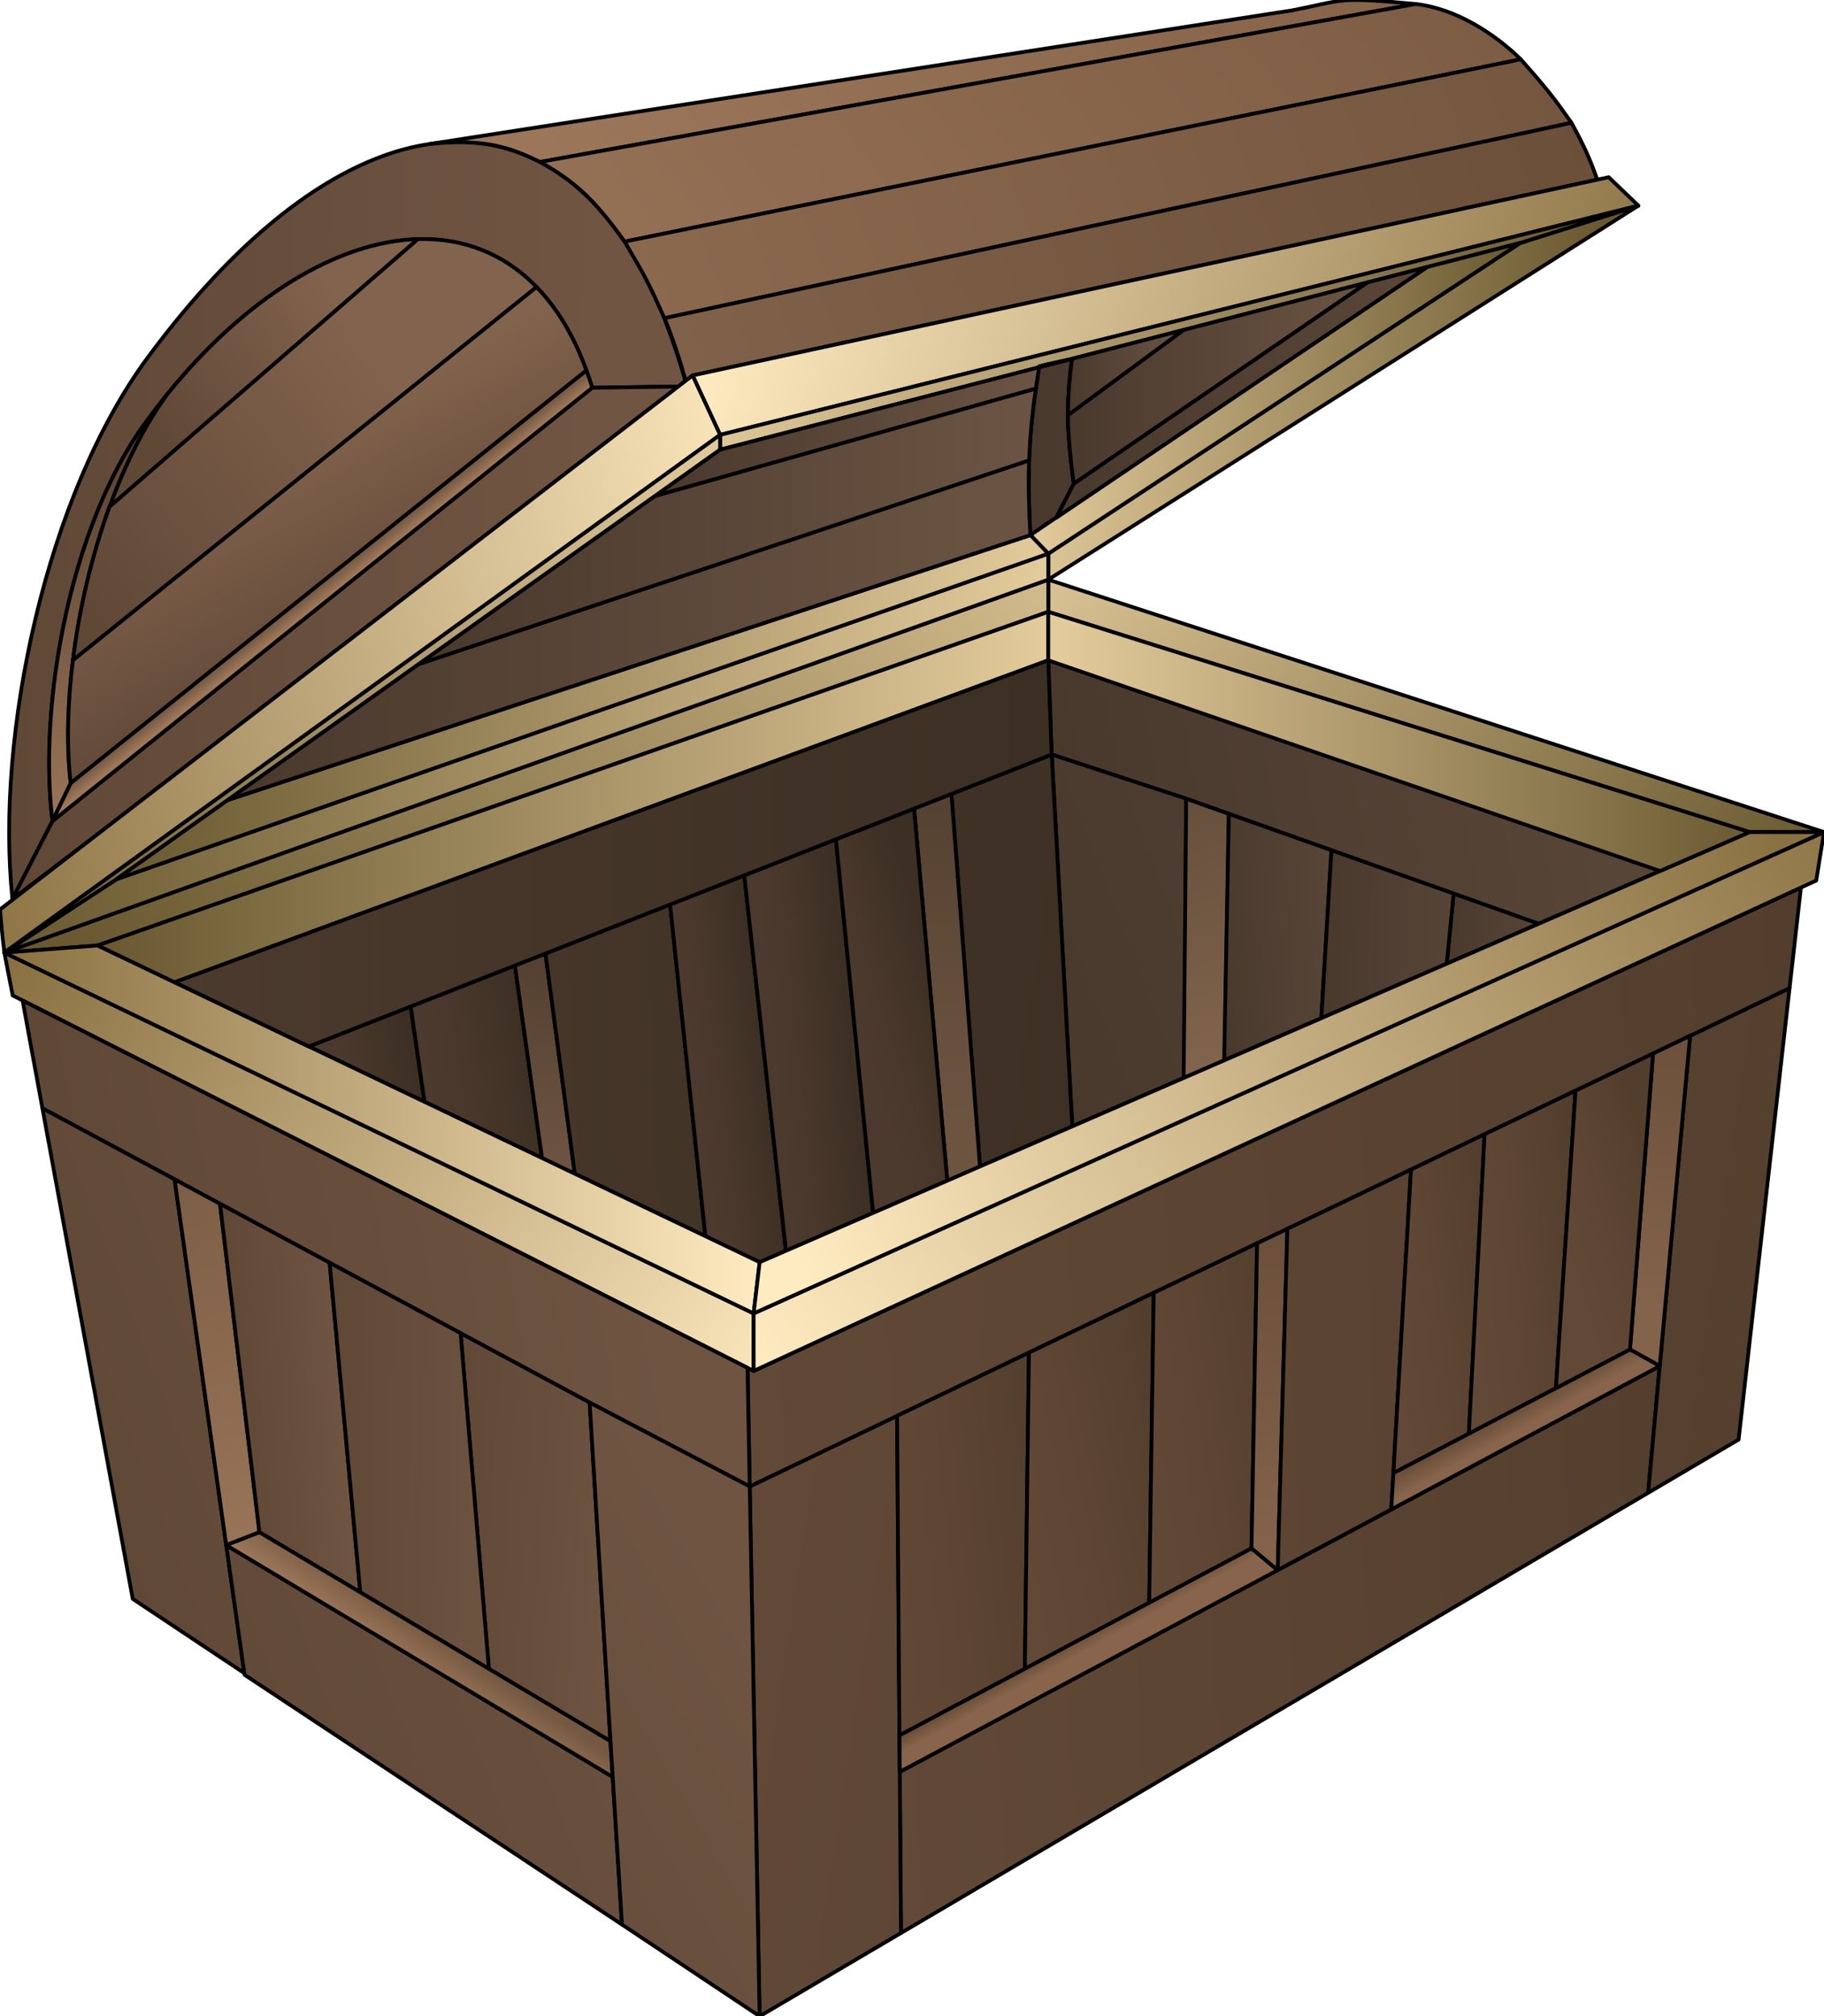 <?xml version="1.0" encoding="utf-8"?>
<!-- Generator: Adobe Illustrator 16.0.0, SVG Export Plug-In . SVG Version: 6.00 Build 0)  -->
<!DOCTYPE svg PUBLIC "-//W3C//DTD SVG 1.1//EN" "http://www.w3.org/Graphics/SVG/1.1/DTD/svg11.dtd">
<svg version="1.1" id="Layer_1" xmlns="http://www.w3.org/2000/svg" xmlns:xlink="http://www.w3.org/1999/xlink" x="0px" y="0px"
	 width="486.332px" height="537.373px" viewBox="0 0 486.332 537.373" enable-background="new 0 0 486.332 537.373"
	 xml:space="preserve">
<g>
	<g>
		<g>
			
				<linearGradient id="SVGID_1_" gradientUnits="userSpaceOnUse" x1="-142.238" y1="39.019" x2="-7.71" y2="13.353" gradientTransform="matrix(1 0 0 1 428.8 183.199)">
				<stop  offset="0" style="stop-color:#49392D"/>
				<stop  offset="1" style="stop-color:#574537"/>
			</linearGradient>
			<polygon fill="url(#SVGID_1_)" stroke="#000000" stroke-linejoin="round" stroke-miterlimit="10" points="446.431,230.485 
				442.611,232.145 442.601,232.145 410.231,246.205 387.581,238.177 387.581,238.167 355.011,226.615 328.421,217.177 
				327.651,216.905 318.631,213.705 316.271,212.865 280.421,201.096 280.409,201.096 279.501,175.985 			"/>
			
				<linearGradient id="SVGID_2_" gradientUnits="userSpaceOnUse" x1="-161.981" y1="73.673" x2="15.677" y2="5.994" gradientTransform="matrix(1 0 0 1 428.8 183.199)">
				<stop  offset="0" style="stop-color:#49392D"/>
				<stop  offset="1" style="stop-color:#574537"/>
			</linearGradient>
			<polygon fill="url(#SVGID_2_)" stroke="#000000" stroke-linejoin="round" stroke-miterlimit="10" points="316.271,212.865 
				315.771,287.226 315.601,287.298 285.901,300.195 280.421,201.096 			"/>
			
				<linearGradient id="SVGID_3_" gradientUnits="userSpaceOnUse" x1="-94.513" y1="111.085" x2="-124.58" y2="10.968" gradientTransform="matrix(1 0 0 1 428.8 183.199)">
				<stop  offset="0" style="stop-color:#866850"/>
				<stop  offset="1" style="stop-color:#5D4937"/>
			</linearGradient>
			<polygon fill="url(#SVGID_3_)" stroke="#000000" stroke-linejoin="round" stroke-miterlimit="10" points="327.641,216.917 
				326.501,282.565 326.391,282.615 315.771,287.226 315.601,287.298 316.271,212.865 318.631,213.705 326.391,216.468 			"/>
			
				<linearGradient id="SVGID_4_" gradientUnits="userSpaceOnUse" x1="-104.428" y1="66.75" x2="-73.871" y2="64.567" gradientTransform="matrix(1 0 0 1 428.8 183.199)">
				<stop  offset="0" style="stop-color:#49392D"/>
				<stop  offset="1" style="stop-color:#574537"/>
			</linearGradient>
			<polygon fill="url(#SVGID_4_)" stroke="#000000" stroke-linejoin="round" stroke-miterlimit="10" points="355.011,226.615 
				352.301,271.365 326.501,282.565 326.391,282.615 327.651,216.905 			"/>
			
				<linearGradient id="SVGID_5_" gradientUnits="userSpaceOnUse" x1="-42.676" y1="64.274" x2="-18.939" y2="65.994" gradientTransform="matrix(1 0 0 1 428.8 183.199)">
				<stop  offset="0" style="stop-color:#49392D"/>
				<stop  offset="1" style="stop-color:#574537"/>
			</linearGradient>
			<polygon fill="url(#SVGID_5_)" stroke="#000000" stroke-linejoin="round" stroke-miterlimit="10" points="410.231,246.205 
				385.74,256.846 385.731,256.846 387.571,238.177 387.581,238.177 			"/>
			
				<linearGradient id="SVGID_6_" gradientUnits="userSpaceOnUse" x1="-75.462" y1="65.787" x2="-38.9" y2="66.27" gradientTransform="matrix(1 0 0 1 428.8 183.199)">
				<stop  offset="0" style="stop-color:#49392D"/>
				<stop  offset="1" style="stop-color:#574537"/>
			</linearGradient>
			<polygon fill="url(#SVGID_6_)" stroke="#000000" stroke-linejoin="round" stroke-miterlimit="10" points="387.581,238.155 
				387.581,238.177 385.74,256.846 385.731,256.846 352.301,271.365 355.011,226.615 			"/>
		</g>
		<g>
			
				<linearGradient id="SVGID_7_" gradientUnits="userSpaceOnUse" x1="-415.904" y1="34.64" x2="-105.81" y2="80.504" gradientTransform="matrix(1 0 0 1 428.8 183.199)">
				<stop  offset="0" style="stop-color:#4B3A2D"/>
				<stop  offset="1" style="stop-color:#3C2F23"/>
			</linearGradient>
			<polygon fill="url(#SVGID_7_)" stroke="#000000" stroke-linejoin="round" stroke-miterlimit="10" points="285.901,300.195 
				261.289,310.886 253.681,211.596 280.409,201.096 280.421,201.096 			"/>
			
				<linearGradient id="SVGID_8_" gradientUnits="userSpaceOnUse" x1="-176.476" y1="22.209" x2="-176.19" y2="113.819" gradientTransform="matrix(1 0 0 1 428.8 183.199)">
				<stop  offset="0" style="stop-color:#534030"/>
				<stop  offset="1" style="stop-color:#6D5441"/>
			</linearGradient>
			<polygon fill="url(#SVGID_8_)" stroke="#000000" stroke-linejoin="round" stroke-miterlimit="10" points="261.289,310.886 
				252.571,314.677 243.721,215.516 253.681,211.596 			"/>
			
				<linearGradient id="SVGID_9_" gradientUnits="userSpaceOnUse" x1="-342.346" y1="103.108" x2="-318.466" y2="97.967" gradientTransform="matrix(1 0 0 1 428.8 183.199)">
				<stop  offset="0" style="stop-color:#4B3A2D"/>
				<stop  offset="0.386" style="stop-color:#48372A"/>
				<stop  offset="0.984" style="stop-color:#3C2F23"/>
				<stop  offset="1" style="stop-color:#3C2F23"/>
			</linearGradient>
			<polygon fill="url(#SVGID_9_)" stroke="#000000" stroke-linejoin="round" stroke-miterlimit="10" points="113.171,293.655 
				82.329,278.905 109.501,268.245 			"/>
			
				<linearGradient id="SVGID_10_" gradientUnits="userSpaceOnUse" x1="-316.004" y1="104.127" x2="-284.998" y2="99.338" gradientTransform="matrix(1 0 0 1 428.8 183.199)">
				<stop  offset="0" style="stop-color:#4B3A2D"/>
				<stop  offset="0.386" style="stop-color:#48372A"/>
				<stop  offset="0.984" style="stop-color:#3C2F23"/>
				<stop  offset="1" style="stop-color:#3C2F23"/>
			</linearGradient>
			<polygon fill="url(#SVGID_10_)" stroke="#000000" stroke-linejoin="round" stroke-miterlimit="10" points="144.521,308.645 
				113.171,293.655 109.501,268.245 136.949,257.468 137.289,257.325 			"/>
			
				<linearGradient id="SVGID_11_" gradientUnits="userSpaceOnUse" x1="-284.701" y1="70.043" x2="-282.574" y2="127.836" gradientTransform="matrix(1 0 0 1 428.8 183.199)">
				<stop  offset="0" style="stop-color:#534030"/>
				<stop  offset="1" style="stop-color:#6D5441"/>
			</linearGradient>
			<polygon fill="url(#SVGID_11_)" stroke="#000000" stroke-linejoin="round" stroke-miterlimit="10" points="153.251,312.825 
				144.521,308.645 137.289,257.325 145.441,254.136 			"/>
			
				<linearGradient id="SVGID_12_" gradientUnits="userSpaceOnUse" x1="-370.591" y1="107.052" x2="-139.071" y2="97.84" gradientTransform="matrix(1 0 0 1 428.8 183.199)">
				<stop  offset="0" style="stop-color:#4B3A2D"/>
				<stop  offset="1" style="stop-color:#3C2F23"/>
			</linearGradient>
			<polygon fill="url(#SVGID_12_)" stroke="#000000" stroke-linejoin="round" stroke-miterlimit="10" points="188.071,329.468 
				153.251,312.825 145.441,254.136 178.659,241.075 			"/>
			
				<linearGradient id="SVGID_13_" gradientUnits="userSpaceOnUse" x1="-244.001" y1="103.862" x2="-223.957" y2="101.035" gradientTransform="matrix(1 0 0 1 428.8 183.199)">
				<stop  offset="0" style="stop-color:#4B3A2D"/>
				<stop  offset="0.386" style="stop-color:#48372A"/>
				<stop  offset="0.984" style="stop-color:#3C2F23"/>
				<stop  offset="1" style="stop-color:#3C2F23"/>
			</linearGradient>
			<polygon fill="url(#SVGID_13_)" stroke="#000000" stroke-linejoin="round" stroke-miterlimit="10" points="209.561,333.355 
				202.551,336.395 188.071,329.468 178.659,241.075 198.441,233.298 			"/>
			
				<linearGradient id="SVGID_14_" gradientUnits="userSpaceOnUse" x1="-222.911" y1="96.391" x2="-202.066" y2="94.242" gradientTransform="matrix(1 0 0 1 428.8 183.199)">
				<stop  offset="0" style="stop-color:#4B3A2D"/>
				<stop  offset="0.386" style="stop-color:#48372A"/>
				<stop  offset="0.984" style="stop-color:#3C2F23"/>
				<stop  offset="1" style="stop-color:#3C2F23"/>
			</linearGradient>
			<polygon fill="url(#SVGID_14_)" stroke="#000000" stroke-linejoin="round" stroke-miterlimit="10" points="232.801,323.258 
				209.561,333.355 198.441,233.298 222.881,223.695 			"/>
			
				<linearGradient id="SVGID_15_" gradientUnits="userSpaceOnUse" x1="-200.732" y1="89.316" x2="-177.203" y2="82.095" gradientTransform="matrix(1 0 0 1 428.8 183.199)">
				<stop  offset="0" style="stop-color:#4B3A2D"/>
				<stop  offset="0.386" style="stop-color:#48372A"/>
				<stop  offset="0.984" style="stop-color:#3C2F23"/>
				<stop  offset="1" style="stop-color:#3C2F23"/>
			</linearGradient>
			<polygon fill="url(#SVGID_15_)" stroke="#000000" stroke-linejoin="round" stroke-miterlimit="10" points="252.571,314.677 
				232.801,323.258 222.881,223.695 243.721,215.516 			"/>
		</g>
		
			<linearGradient id="SVGID_16_" gradientUnits="userSpaceOnUse" x1="-198.081" y1="263.299" x2="28.971" y2="249.223" gradientTransform="matrix(1 0 0 1 428.8 183.199)">
			<stop  offset="0" style="stop-color:#624937"/>
			<stop  offset="1" style="stop-color:#533E2D"/>
		</linearGradient>
		<polygon fill="url(#SVGID_16_)" stroke="#000000" stroke-linejoin="round" stroke-miterlimit="10" points="442.534,364.091 
			439.438,397.87 240.224,515.186 239.896,472.241 340.673,418.464 340.673,418.448 370.95,402.298 		"/>
		
			<linearGradient id="SVGID_17_" gradientUnits="userSpaceOnUse" x1="-135.305" y1="123.032" x2="62.071" y2="152.224" gradientTransform="matrix(1 0 0 1 428.8 183.199)">
			<stop  offset="0" style="stop-color:#624937"/>
			<stop  offset="1" style="stop-color:#533E2D"/>
		</linearGradient>
		<polygon fill="url(#SVGID_17_)" stroke="#000000" stroke-linejoin="round" stroke-miterlimit="10" points="477.153,263.343 
			463.563,383.671 439.438,397.87 442.534,364.091 442.534,364.073 450.63,276.052 		"/>
		
			<linearGradient id="SVGID_18_" gradientUnits="userSpaceOnUse" x1="-231.779" y1="270.493" x2="-26.721" y2="302.054" gradientTransform="matrix(1 0 0 1 428.8 183.199)">
			<stop  offset="0" style="stop-color:#624937"/>
			<stop  offset="1" style="stop-color:#533E2D"/>
		</linearGradient>
		<polygon fill="url(#SVGID_18_)" stroke="#000000" stroke-linejoin="round" stroke-miterlimit="10" points="240.229,515.183 
			202.548,537.373 199.899,396.175 239.179,377.352 239.819,462.483 239.899,472.243 		"/>
		
			<line fill="none" stroke="#000000" stroke-linejoin="round" stroke-miterlimit="10" x1="480.179" y1="236.551" x2="480.179" y2="236.535"/>
		
			<linearGradient id="SVGID_19_" gradientUnits="userSpaceOnUse" x1="-237.948" y1="142.282" x2="54.949" y2="124.38" gradientTransform="matrix(1 0 0 1 428.8 183.199)">
			<stop  offset="0" style="stop-color:#624937"/>
			<stop  offset="1" style="stop-color:#533E2D"/>
		</linearGradient>
		<polygon fill="url(#SVGID_19_)" stroke="#000000" stroke-linejoin="round" stroke-miterlimit="10" points="480.179,236.551 
			477.153,263.343 450.63,276.052 440.749,280.792 420.081,290.685 395.837,302.296 376.212,311.712 343.251,327.509 
			335.175,331.366 334.833,331.528 307.606,344.567 274.349,360.498 239.181,377.351 199.901,396.173 199.306,364.551 
			200.944,365.386 		"/>
		
			<line fill="none" stroke="#000000" stroke-linejoin="round" stroke-miterlimit="10" x1="199.306" y1="364.551" x2="199.306" y2="364.507"/>
		
			<linearGradient id="SVGID_20_" gradientUnits="userSpaceOnUse" x1="-416.848" y1="59.008" x2="-225.165" y2="198.132" gradientTransform="matrix(1 0 0 1 428.8 183.199)">
			<stop  offset="0" style="stop-color:#897041"/>
			<stop  offset="1" style="stop-color:#FFEBC1"/>
		</linearGradient>
		<polygon fill="url(#SVGID_20_)" stroke="#000000" stroke-linejoin="round" stroke-miterlimit="10" points="200.941,350.056 
			200.941,365.386 199.311,364.556 199.301,364.548 6.021,266.645 3.381,265.306 1.159,253.895 		"/>
		
			<linearGradient id="SVGID_21_" gradientUnits="userSpaceOnUse" x1="23.298" y1="78.397" x2="-129.24" y2="-74.14" gradientTransform="matrix(1 0 0 1 428.8 183.199)">
			<stop  offset="0" style="stop-color:#695830"/>
			<stop  offset="1" style="stop-color:#E3CB9B"/>
		</linearGradient>
		<polygon fill="url(#SVGID_21_)" stroke="#000000" stroke-linejoin="round" stroke-miterlimit="10" points="486.331,221.766 
			466.501,221.766 279.501,163.065 279.501,154.485 		"/>
		
			<linearGradient id="SVGID_22_" gradientUnits="userSpaceOnUse" x1="-405.409" y1="163.395" x2="-258.811" y2="135.427" gradientTransform="matrix(1 0 0 1 428.8 183.199)">
			<stop  offset="0" style="stop-color:#604837"/>
			<stop  offset="1" style="stop-color:#6E5441"/>
		</linearGradient>
		<polygon fill="url(#SVGID_22_)" stroke="#000000" stroke-linejoin="round" stroke-miterlimit="10" points="199.899,396.175 
			157.208,373.813 122.798,355.323 122.798,355.313 87.89,336.553 59.489,321.273 58.669,320.844 46.548,314.313 11.31,295.384 
			6.019,266.653 199.31,364.553 		"/>
		
			<linearGradient id="SVGID_23_" gradientUnits="userSpaceOnUse" x1="-425.08" y1="-45.404" x2="-268.63" y2="-42.979" gradientTransform="matrix(1 0 0 1 428.8 183.199)">
			<stop  offset="0" style="stop-color:#604837"/>
			<stop  offset="1" style="stop-color:#705542"/>
		</linearGradient>
		<path fill="url(#SVGID_23_)" stroke="#000000" stroke-linejoin="round" stroke-miterlimit="10" d="M182.811,101.508l-0.029,0.01
			v0.01l-1.938,1.49l-22.932,0.319c-0.5-1.579-1-3.132-1.561-4.609c-3.39-9.33-7.92-16.69-13.3-22.22
			c-8.7-8.98-19.62-13.11-31.59-12.78c-21.19,0.609-45.69,15.17-67.03,41.54l-0.062,0.09c-1.96,2.44-3.898,4.97-5.811,7.6
			c-19.64,27.11-28.439,74.433-24.569,105.882L3.309,239.609c-4.569-43.979,9.08-107.84,36.11-144.37
			c20.358-27.5,41.08-45.05,60.448-52.81c4.99-2.013,9.899-3.353,14.689-4.051c0.051-0.012,0.11-0.012,0.16-0.021
			c4.66-0.67,9.2-0.72,13.608-0.14c0.32,0.027,0.631,0.067,0.932,0.118c3.148,0.472,6.24,1.271,9.229,2.392
			c0.3,0.108,0.602,0.229,0.899,0.35c1.561,0.603,3.091,1.3,4.591,2.09c2.529,1.32,4.979,2.883,7.359,4.69
			c0.05,0.04,0.101,0.07,0.148,0.12c1.932,1.47,3.812,3.108,5.63,4.897c0.222,0.211,0.432,0.433,0.642,0.65
			c0.351,0.37,0.71,0.75,1.061,1.13c0.069,0.08,0.141,0.16,0.22,0.24c2.632,2.83,5.15,5.979,7.5,9.5h0.012
			c1.33,1.99,2.63,4.09,3.88,6.31c2.42,4.29,4.67,8.98,6.729,14.103C179.24,89.945,181.119,95.516,182.811,101.508z"/>
		
			<linearGradient id="SVGID_24_" gradientUnits="userSpaceOnUse" x1="-154.788" y1="-64.183" x2="-56.368" y2="-62.657" gradientTransform="matrix(1 0 0 1 428.8 183.199)">
			<stop  offset="0" style="stop-color:#49392D"/>
			<stop  offset="1" style="stop-color:#594638"/>
		</linearGradient>
		<path fill="url(#SVGID_24_)" stroke="#000000" stroke-linejoin="round" stroke-miterlimit="10" d="M286.29,128.945l-4.681,9.03
			l-0.101,0.06l-0.142,0.092l-0.318,0.21l-0.302,0.198c-0.77,0.5-1.88,1.25-2.938,1.99l-0.521,0.36l-2.051,1.397l-0.391,0.263
			l-0.109,0.067c-0.41-7.09-0.58-13.43-0.34-19.92c0.21-6.02,0.77-12.17,1.79-19.16c0.26-1.817,0.56-3.698,0.89-5.658l8.12-2.102
			l0.649-0.16c-0.051,0.36-0.101,0.71-0.142,1.063c-0.09,0.659-0.17,1.31-0.25,1.938c-0.148,1.381-0.278,2.69-0.39,3.95
			c-0.08,0.92-0.141,1.8-0.19,2.67c-0.02,0.41-0.038,0.82-0.06,1.23c-0.03,0.71-0.051,1.409-0.061,2.1
			c-0.012,0.7-0.021,1.4-0.021,2.08c0.01,0.43,0.01,0.85,0.021,1.26c0,0.4,0.01,0.802,0.028,1.2c0.011,0.2,0.011,0.4,0.021,0.59
			c0.021,0.48,0.04,0.96,0.069,1.432c0.039,0.681,0.08,1.358,0.131,2.028c0.05,0.671,0.108,1.353,0.17,2.03
			c0,0.05,0.011,0.102,0.011,0.149c0.061,0.631,0.13,1.261,0.188,1.898c0.069,0.682,0.149,1.38,0.229,2.091
			c0.028,0.301,0.069,0.609,0.108,0.92c0.041,0.381,0.091,0.762,0.131,1.142c0.091,0.688,0.17,1.398,0.261,2.12
			C286.171,127.976,286.231,128.455,286.29,128.945z"/>
		
			<linearGradient id="SVGID_25_" gradientUnits="userSpaceOnUse" x1="-151.979" y1="-86.441" x2="-85.768" y2="-85.415" gradientTransform="matrix(1 0 0 1 428.8 183.199)">
			<stop  offset="0" style="stop-color:#85683B"/>
			<stop  offset="1" style="stop-color:#9B7A47"/>
		</linearGradient>
		<path fill="url(#SVGID_25_)" stroke="#000000" stroke-linejoin="round" stroke-miterlimit="10" d="M285.199,95.775l-8.118,2.1
			c0.01-0.077,0.028-0.157,0.038-0.237C280.199,96.825,282.031,96.535,285.199,95.775z"/>
		
			<linearGradient id="SVGID_26_" gradientUnits="userSpaceOnUse" x1="-16.566" y1="-9.504" x2="257.709" y2="-69.689" gradientTransform="matrix(1.033 0.206 0.551 1.078 142.424 39.706)">
			<stop  offset="0" style="stop-color:#9D775A"/>
			<stop  offset="1" style="stop-color:#87644A"/>
		</linearGradient>
		<path fill="url(#SVGID_26_)" stroke="#000000" stroke-linejoin="round" stroke-miterlimit="10" d="M377.501,1.065L143.983,43.167
			c-7.729-3.768-14.646-6.351-29.427-4.794L344.374,2.781C358.833,0.015,355.833-0.934,377.501,1.065z"/>
		
			<linearGradient id="SVGID_27_" gradientUnits="userSpaceOnUse" x1="-424.409" y1="-13.248" x2="-270.691" y2="-10.865" gradientTransform="matrix(1 0 0 1 428.8 183.199)">
			<stop  offset="0" style="stop-color:#604837"/>
			<stop  offset="1" style="stop-color:#705542"/>
		</linearGradient>
		<polygon fill="url(#SVGID_27_)" stroke="#000000" stroke-linejoin="round" stroke-miterlimit="10" points="180.841,103.016 
			24.361,223.615 23.921,223.955 3.311,239.605 13.99,218.837 157.909,103.337 		"/>
		
			<linearGradient id="SVGID_28_" gradientUnits="userSpaceOnUse" x1="15.927" y1="7.864" x2="292.054" y2="-82.433" gradientTransform="matrix(1.033 0.206 0.551 1.078 142.424 39.706)">
			<stop  offset="0" style="stop-color:#936F54"/>
			<stop  offset="1" style="stop-color:#7D5D44"/>
		</linearGradient>
		<path fill="url(#SVGID_28_)" stroke="#000000" stroke-linejoin="round" stroke-miterlimit="10" d="M405.493,15.815L166.546,64.394
			c-8.044-11.162-12.961-15.828-22.563-21.229L377.501,1.064C388.333,2.316,398.583,9.066,405.493,15.815z"/>
		
			<linearGradient id="SVGID_29_" gradientUnits="userSpaceOnUse" x1="-253.303" y1="-90.937" x2="-20.491" y2="-177.692" gradientTransform="matrix(1 0 0 1 428.8 183.199)">
			<stop  offset="0" style="stop-color:#8B694F"/>
			<stop  offset="1" style="stop-color:#75573F"/>
		</linearGradient>
		<path fill="url(#SVGID_29_)" stroke="#000000" stroke-linejoin="round" stroke-miterlimit="10" d="M419.001,32.726l-241.842,52.08
			c-4.488-9.91-4.891-10.7-10.619-20.41h0.011l238.938-48.58C412.781,24.025,414.46,26.298,419.001,32.726z"/>
		
			<linearGradient id="SVGID_30_" gradientUnits="userSpaceOnUse" x1="-240.62" y1="-70.283" x2="-11.043" y2="-164.537" gradientTransform="matrix(1 0 0 1 428.8 183.199)">
			<stop  offset="0" style="stop-color:#806149"/>
			<stop  offset="1" style="stop-color:#6B4F39"/>
		</linearGradient>
		<path fill="url(#SVGID_30_)" stroke="#000000" stroke-linejoin="round" stroke-miterlimit="10" d="M426.251,47.806l-241.58,52.26
			l-1.86,1.44c-1.689-5.99-3.569-11.563-5.649-16.7l241.842-52.08c3.5,6.42,4.88,9.59,6.729,14.74
			C425.811,47.667,426.04,47.726,426.251,47.806z"/>
		
			<linearGradient id="SVGID_31_" gradientUnits="userSpaceOnUse" x1="-249.355" y1="-89.818" x2="-248.284" y2="-90.258" gradientTransform="matrix(1 0 0 1 428.8 183.199)">
			<stop  offset="0" style="stop-color:#806149"/>
			<stop  offset="1" style="stop-color:#6B4F39"/>
		</linearGradient>
		<path fill="url(#SVGID_31_)" stroke="#000000" stroke-linejoin="round" stroke-miterlimit="10" d="M182.811,101.508l-0.029,0.01
			c-2.09-6.99-2.688-8.74-5.62-16.71C179.24,89.945,181.119,95.516,182.811,101.508z"/>
		
			<linearGradient id="SVGID_32_" gradientUnits="userSpaceOnUse" x1="49.043" y1="-0.75" x2="-206.36" y2="206.828" gradientTransform="matrix(1 0 0 1 428.8 183.199)">
			<stop  offset="0" style="stop-color:#897041"/>
			<stop  offset="1" style="stop-color:#FFEBC1"/>
		</linearGradient>
		<polygon fill="url(#SVGID_32_)" stroke="#000000" stroke-linejoin="round" stroke-miterlimit="10" points="486.331,221.766 
			484.261,234.677 480.181,236.548 200.941,365.386 200.941,350.056 		"/>
		
			<linearGradient id="SVGID_33_" gradientUnits="userSpaceOnUse" x1="-369.863" y1="106.676" x2="-162.017" y2="-101.171" gradientTransform="matrix(1 0 0 1 428.8 183.199)">
			<stop  offset="0" style="stop-color:#695830"/>
			<stop  offset="1" style="stop-color:#E3CB9B"/>
		</linearGradient>
		<polygon fill="url(#SVGID_33_)" stroke="#000000" stroke-linejoin="round" stroke-miterlimit="10" points="279.501,154.485 
			279.501,163.065 26.039,251.985 1.159,253.895 		"/>
		
			<linearGradient id="SVGID_34_" gradientUnits="userSpaceOnUse" x1="-413.41" y1="196.153" x2="-263.329" y2="138.979" gradientTransform="matrix(1 0 0 1 428.8 183.199)">
			<stop  offset="0" style="stop-color:#604837"/>
			<stop  offset="1" style="stop-color:#6E5441"/>
		</linearGradient>
		<polygon fill="url(#SVGID_34_)" stroke="#000000" stroke-linejoin="round" stroke-miterlimit="10" points="65.136,445.927 
			35.392,426.138 11.312,295.38 46.552,314.317 60.321,411.815 		"/>
		
			<linearGradient id="SVGID_35_" gradientUnits="userSpaceOnUse" x1="-351.955" y1="240.905" x2="-393.122" y2="103.829" gradientTransform="matrix(1 0 0 1 428.8 183.199)">
			<stop  offset="0" style="stop-color:#9D775A"/>
			<stop  offset="1" style="stop-color:#745841"/>
		</linearGradient>
		<polygon fill="url(#SVGID_35_)" stroke="#000000" stroke-linejoin="round" stroke-miterlimit="10" points="69.173,408.376 
			60.321,411.815 46.552,314.317 58.667,320.845 		"/>
		
			<linearGradient id="SVGID_36_" gradientUnits="userSpaceOnUse" x1="-366.069" y1="190.46" x2="-337.963" y2="188.452" gradientTransform="matrix(1 0 0 1 428.8 183.199)">
			<stop  offset="0" style="stop-color:#604837"/>
			<stop  offset="1" style="stop-color:#6E5441"/>
		</linearGradient>
		<polygon fill="url(#SVGID_36_)" stroke="#000000" stroke-linejoin="round" stroke-miterlimit="10" points="96.069,424.382 
			69.173,408.376 58.667,320.845 59.487,321.276 87.89,336.551 		"/>
		
			<linearGradient id="SVGID_37_" gradientUnits="userSpaceOnUse" x1="-310.393" y1="224.727" x2="-262.522" y2="228.196" gradientTransform="matrix(1 0 0 1 428.8 183.199)">
			<stop  offset="0" style="stop-color:#604837"/>
			<stop  offset="1" style="stop-color:#6E5441"/>
		</linearGradient>
		<polygon fill="url(#SVGID_37_)" stroke="#000000" stroke-linejoin="round" stroke-miterlimit="10" points="162.769,464.063 
			130.358,444.783 122.798,355.323 157.208,373.813 		"/>
		
			<linearGradient id="SVGID_38_" gradientUnits="userSpaceOnUse" x1="-373.411" y1="301.15" x2="-219.784" y2="242.625" gradientTransform="matrix(1 0 0 1 428.8 183.199)">
			<stop  offset="0" style="stop-color:#604837"/>
			<stop  offset="1" style="stop-color:#6E5441"/>
		</linearGradient>
		<polygon fill="url(#SVGID_38_)" stroke="#000000" stroke-linejoin="round" stroke-miterlimit="10" points="165.839,512.933 
			65.198,446.363 65.14,445.925 60.319,411.813 163.366,473.585 		"/>
		
			<linearGradient id="SVGID_39_" gradientUnits="userSpaceOnUse" x1="-340.686" y1="207.188" x2="-294.623" y2="207.797" gradientTransform="matrix(1 0 0 1 428.8 183.199)">
			<stop  offset="0" style="stop-color:#604837"/>
			<stop  offset="1" style="stop-color:#6E5441"/>
		</linearGradient>
		<polygon fill="url(#SVGID_39_)" stroke="#000000" stroke-linejoin="round" stroke-miterlimit="10" points="130.356,444.778 
			96.069,424.382 87.89,336.551 122.804,355.311 122.804,355.327 		"/>
		
			<linearGradient id="SVGID_40_" gradientUnits="userSpaceOnUse" x1="9.144" y1="-63.91" x2="-228.634" y2="-134.283" gradientTransform="matrix(1 0 0 1 428.8 183.199)">
			<stop  offset="0" style="stop-color:#897041"/>
			<stop  offset="1" style="stop-color:#FFEBC1"/>
		</linearGradient>
		<polygon fill="url(#SVGID_40_)" stroke="#000000" stroke-linejoin="round" stroke-miterlimit="10" points="436.831,54.815 
			192.001,115.895 185.761,102.417 184.671,100.065 426.251,47.806 426.261,47.806 428.931,47.226 		"/>
		
			<linearGradient id="SVGID_41_" gradientUnits="userSpaceOnUse" x1="-318.793" y1="262.162" x2="-312.126" y2="252.495" gradientTransform="matrix(1 0 0 1 428.8 183.199)">
			<stop  offset="0" style="stop-color:#9D775A"/>
			<stop  offset="1" style="stop-color:#745841"/>
		</linearGradient>
		<polygon fill="url(#SVGID_41_)" stroke="#000000" stroke-linejoin="round" stroke-miterlimit="10" points="163.366,473.585 
			60.319,411.813 69.169,408.373 96.069,424.384 130.358,444.783 162.769,464.063 		"/>
		
			<linearGradient id="SVGID_42_" gradientUnits="userSpaceOnUse" x1="-357.62" y1="334.283" x2="-223.851" y2="258.119" gradientTransform="matrix(1 0 0 1 428.8 183.199)">
			<stop  offset="0" style="stop-color:#604837"/>
			<stop  offset="1" style="stop-color:#6E5441"/>
		</linearGradient>
		<polygon fill="url(#SVGID_42_)" stroke="#000000" stroke-linejoin="round" stroke-miterlimit="10" points="202.548,537.373 
			165.839,512.933 163.366,473.585 162.769,464.063 157.208,373.813 199.899,396.175 		"/>
		
			<linearGradient id="SVGID_43_" gradientUnits="userSpaceOnUse" x1="-143.095" y1="253.893" x2="-141.034" y2="257.611" gradientTransform="matrix(1 0 0 1 428.8 183.199)">
			<stop  offset="0" style="stop-color:#664B36"/>
			<stop  offset="1" style="stop-color:#87644B"/>
		</linearGradient>
		<polygon fill="url(#SVGID_43_)" stroke="#000000" stroke-linejoin="round" stroke-miterlimit="10" points="340.673,418.464 
			239.896,472.241 239.821,462.479 273.261,444.719 306.415,427.12 333.685,412.638 		"/>
		
			<line fill="none" stroke="#000000" stroke-linejoin="round" stroke-miterlimit="10" x1="442.554" y1="364.091" x2="442.534" y2="364.091"/>
		
			<linearGradient id="SVGID_44_" gradientUnits="userSpaceOnUse" x1="13.667" y1="87.591" x2="13.911" y2="165.802" gradientTransform="matrix(1 0 0 1 428.8 183.199)">
			<stop  offset="0" style="stop-color:#6A4F3A"/>
			<stop  offset="1" style="stop-color:#84634B"/>
		</linearGradient>
		<polygon fill="url(#SVGID_44_)" stroke="#000000" stroke-linejoin="round" stroke-miterlimit="10" points="450.63,276.052 
			442.534,364.073 434.597,359.647 440.749,280.792 		"/>
		
			<line fill="none" stroke="#000000" stroke-linejoin="round" stroke-miterlimit="10" x1="442.554" y1="364.091" x2="442.534" y2="364.091"/>
		
			<linearGradient id="SVGID_45_" gradientUnits="userSpaceOnUse" x1="-197.062" y1="230.837" x2="-147.989" y2="225.902" gradientTransform="matrix(1 0 0 1 428.8 183.199)">
			<stop  offset="0" style="stop-color:#624937"/>
			<stop  offset="0.386" style="stop-color:#5F4634"/>
			<stop  offset="0.984" style="stop-color:#533E2D"/>
			<stop  offset="1" style="stop-color:#533E2D"/>
		</linearGradient>
		<polygon fill="url(#SVGID_45_)" stroke="#000000" stroke-linejoin="round" stroke-miterlimit="10" points="274.349,360.498 
			273.261,444.719 239.821,462.479 239.181,377.351 		"/>
		
			<linearGradient id="SVGID_46_" gradientUnits="userSpaceOnUse" x1="-160.495" y1="216.207" x2="-115.182" y2="206.452" gradientTransform="matrix(1 0 0 1 428.8 183.199)">
			<stop  offset="0" style="stop-color:#624937"/>
			<stop  offset="0.386" style="stop-color:#5F4634"/>
			<stop  offset="0.984" style="stop-color:#533E2D"/>
			<stop  offset="1" style="stop-color:#533E2D"/>
		</linearGradient>
		<polygon fill="url(#SVGID_46_)" stroke="#000000" stroke-linejoin="round" stroke-miterlimit="10" points="307.606,344.567 
			306.415,427.12 273.261,444.719 274.349,360.498 		"/>
		
			<linearGradient id="SVGID_47_" gradientUnits="userSpaceOnUse" x1="-128.411" y1="199.195" x2="-82.993" y2="192.181" gradientTransform="matrix(1 0 0 1 428.8 183.199)">
			<stop  offset="0" style="stop-color:#624937"/>
			<stop  offset="0.386" style="stop-color:#5F4634"/>
			<stop  offset="0.984" style="stop-color:#533E2D"/>
			<stop  offset="1" style="stop-color:#533E2D"/>
		</linearGradient>
		<polygon fill="url(#SVGID_47_)" stroke="#000000" stroke-linejoin="round" stroke-miterlimit="10" points="335.175,331.366 
			333.685,412.638 306.415,427.12 307.606,344.567 334.833,331.528 		"/>
		
			<linearGradient id="SVGID_48_" gradientUnits="userSpaceOnUse" x1="-91.944" y1="143.094" x2="-88.666" y2="232.13" gradientTransform="matrix(1 0 0 1 428.8 183.199)">
			<stop  offset="0" style="stop-color:#6A4F3A"/>
			<stop  offset="1" style="stop-color:#84634B"/>
		</linearGradient>
		<polygon fill="url(#SVGID_48_)" stroke="#000000" stroke-linejoin="round" stroke-miterlimit="10" points="343.251,327.509 
			340.673,418.448 340.673,418.464 333.685,412.638 335.175,331.366 		"/>
		
			<linearGradient id="SVGID_49_" gradientUnits="userSpaceOnUse" x1="-179.095" y1="186.208" x2="53.332" y2="176.959" gradientTransform="matrix(1 0 0 1 428.8 183.199)">
			<stop  offset="0" style="stop-color:#624937"/>
			<stop  offset="1" style="stop-color:#533E2D"/>
		</linearGradient>
		<polygon fill="url(#SVGID_49_)" stroke="#000000" stroke-linejoin="round" stroke-miterlimit="10" points="376.212,311.712 
			371.519,392.608 370.95,402.298 340.673,418.448 343.251,327.509 		"/>
		
			<linearGradient id="SVGID_50_" gradientUnits="userSpaceOnUse" x1="-59.179" y1="166.237" x2="-28.149" y2="161.859" gradientTransform="matrix(1 0 0 1 428.8 183.199)">
			<stop  offset="0" style="stop-color:#624937"/>
			<stop  offset="0.386" style="stop-color:#5F4634"/>
			<stop  offset="0.984" style="stop-color:#533E2D"/>
			<stop  offset="1" style="stop-color:#533E2D"/>
		</linearGradient>
		<polygon fill="url(#SVGID_50_)" stroke="#000000" stroke-linejoin="round" stroke-miterlimit="10" points="395.837,302.296 
			391.636,382.104 371.519,392.608 376.212,311.712 		"/>
		
			<linearGradient id="SVGID_51_" gradientUnits="userSpaceOnUse" x1="-37.739" y1="154.722" x2="-6.695" y2="151.521" gradientTransform="matrix(1 0 0 1 428.8 183.199)">
			<stop  offset="0" style="stop-color:#624937"/>
			<stop  offset="0.386" style="stop-color:#5F4634"/>
			<stop  offset="0.984" style="stop-color:#533E2D"/>
			<stop  offset="1" style="stop-color:#533E2D"/>
		</linearGradient>
		<polygon fill="url(#SVGID_51_)" stroke="#000000" stroke-linejoin="round" stroke-miterlimit="10" points="420.081,290.685 
			414.853,369.962 391.636,382.104 395.837,302.296 		"/>
		
			<linearGradient id="SVGID_52_" gradientUnits="userSpaceOnUse" x1="-26.359" y1="192.225" x2="-23.375" y2="197.609" gradientTransform="matrix(1 0 0 1 428.8 183.199)">
			<stop  offset="0" style="stop-color:#664B36"/>
			<stop  offset="1" style="stop-color:#87644B"/>
		</linearGradient>
		<polygon fill="url(#SVGID_52_)" stroke="#000000" stroke-linejoin="round" stroke-miterlimit="10" points="442.534,364.073 
			442.534,364.091 370.95,402.298 371.519,392.608 391.636,382.104 414.853,369.962 434.597,359.647 		"/>
		
			<linearGradient id="SVGID_53_" gradientUnits="userSpaceOnUse" x1="-13.342" y1="145.965" x2="15.152" y2="137.22" gradientTransform="matrix(1 0 0 1 428.8 183.199)">
			<stop  offset="0" style="stop-color:#624937"/>
			<stop  offset="0.386" style="stop-color:#5F4634"/>
			<stop  offset="0.984" style="stop-color:#533E2D"/>
			<stop  offset="1" style="stop-color:#533E2D"/>
		</linearGradient>
		<polygon fill="url(#SVGID_53_)" stroke="#000000" stroke-linejoin="round" stroke-miterlimit="10" points="440.749,280.792 
			434.597,359.647 414.853,369.962 420.081,290.685 		"/>
		
			<linearGradient id="SVGID_54_" gradientUnits="userSpaceOnUse" x1="-207.328" y1="-805.945" x2="-166.831" y2="-818.444" gradientTransform="matrix(0.836 -1.13 0.19 0.939 379.538 651.497)">
			<stop  offset="0" style="stop-color:#604837"/>
			<stop  offset="1" style="stop-color:#82634D"/>
		</linearGradient>
		<path fill="url(#SVGID_54_)" stroke="#000000" stroke-linejoin="round" stroke-miterlimit="10" d="M111.454,63.728l-82.243,71.328
			c4.014-11.055,9.11-21.328,15.163-29.701l0.062-0.086C65.775,78.891,90.27,64.338,111.454,63.728z"/>
		
			<linearGradient id="SVGID_55_" gradientUnits="userSpaceOnUse" x1="-269.946" y1="-778.616" x2="-213.802" y2="-836.669" gradientTransform="matrix(0.836 -1.13 0.19 0.939 379.538 651.497)">
			<stop  offset="0" style="stop-color:#9D775A"/>
			<stop  offset="1" style="stop-color:#533E2D"/>
		</linearGradient>
		<path fill="url(#SVGID_55_)" stroke="#000000" stroke-linejoin="round" stroke-miterlimit="10" d="M44.374,105.355
			c-6.053,8.373-11.149,18.646-15.163,29.701l-0.014,0.018c-4.785,13.146-8.092,27.412-9.759,40.912
			c-1.478,11.901-1.71,23.244-0.587,32.734l-4.859,10.113c-3.877-31.446,4.934-78.77,24.569-105.879
			C40.475,110.322,42.408,107.799,44.374,105.355z"/>
		
			<linearGradient id="SVGID_56_" gradientUnits="userSpaceOnUse" x1="-450.38" y1="22.558" x2="-213.947" y2="-36.868" gradientTransform="matrix(1 0 0 1 428.8 183.199)">
			<stop  offset="0" style="stop-color:#897041"/>
			<stop  offset="1" style="stop-color:#FFEBC1"/>
		</linearGradient>
		<path fill="url(#SVGID_56_)" stroke="#000000" stroke-linejoin="round" stroke-miterlimit="10" d="M192.001,115.895
			l-160.62,116.15h-0.012l-30.21,21.85c-0.688-5.51-0.771-7.68-1.158-11.5l23.92-18.44l0.438-0.34l156.479-120.6l1.938-1.49v-0.01
			l0.029-0.01l1.86-1.44l1.09,2.35L192.001,115.895z"/>
		
			<linearGradient id="SVGID_57_" gradientUnits="userSpaceOnUse" x1="-228.1" y1="-769.84" x2="-159.735" y2="-792.049" gradientTransform="matrix(0.836 -1.13 0.19 0.939 379.538 651.497)">
			<stop  offset="0" style="stop-color:#604837"/>
			<stop  offset="1" style="stop-color:#82634D"/>
		</linearGradient>
		<path fill="url(#SVGID_57_)" stroke="#000000" stroke-linejoin="round" stroke-miterlimit="10" d="M143.056,76.506l-123.615,99.48
			c1.667-13.5,4.975-27.766,9.759-40.912l0.014-0.018l82.243-71.328C123.436,63.4,134.355,67.525,143.056,76.506z"/>
		
			<linearGradient id="SVGID_58_" gradientUnits="userSpaceOnUse" x1="-193.97" y1="-733.428" x2="-164.553" y2="-777.109" gradientTransform="matrix(0.836 -1.13 0.19 0.939 379.538 651.497)">
			<stop  offset="0" style="stop-color:#604837"/>
			<stop  offset="1" style="stop-color:#82634D"/>
		</linearGradient>
		<path fill="url(#SVGID_58_)" stroke="#000000" stroke-linejoin="round" stroke-miterlimit="10" d="M156.355,98.725L18.854,208.721
			c-1.123-9.49-0.891-20.833,0.587-32.734l123.615-99.48C148.428,82.038,152.961,89.399,156.355,98.725z"/>
		
			<linearGradient id="SVGID_59_" gradientUnits="userSpaceOnUse" x1="-182.279" y1="-742.857" x2="-180.802" y2="-746.336" gradientTransform="matrix(0.836 -1.13 0.19 0.939 379.538 651.497)">
			<stop  offset="0" style="stop-color:#9D775A"/>
			<stop  offset="1" style="stop-color:#745841"/>
		</linearGradient>
		<path fill="url(#SVGID_59_)" stroke="#000000" stroke-linejoin="round" stroke-miterlimit="10" d="M157.906,103.335
			L13.992,218.836l4.859-10.113L156.354,98.726C156.906,100.211,157.409,101.758,157.906,103.335z"/>
		
			<line fill="none" stroke="#000000" stroke-linejoin="round" stroke-miterlimit="10" x1="31.101" y1="206.822" x2="31.085" y2="206.822"/>
	</g>
	
		<linearGradient id="SVGID_60_" gradientUnits="userSpaceOnUse" x1="-427.64" y1="117.822" x2="-226.249" y2="117.822" gradientTransform="matrix(1 0 0 1 428.8 183.199)">
		<stop  offset="0" style="stop-color:#897041"/>
		<stop  offset="1" style="stop-color:#FFEBC1"/>
	</linearGradient>
	<polygon fill="url(#SVGID_60_)" stroke="#000000" stroke-linejoin="round" stroke-miterlimit="10" points="202.551,336.395 
		202.511,336.718 200.941,350.056 1.159,253.895 26.039,251.985 46.551,261.798 82.329,278.905 113.171,293.655 144.521,308.645 
		153.251,312.825 188.071,329.468 	"/>
	
		<linearGradient id="SVGID_61_" gradientUnits="userSpaceOnUse" x1="-402.76" y1="29.232" x2="-149.299" y2="29.232" gradientTransform="matrix(1 0 0 1 428.8 183.199)">
		<stop  offset="0" style="stop-color:#695830"/>
		<stop  offset="1" style="stop-color:#E3CB9B"/>
	</linearGradient>
	<polygon fill="url(#SVGID_61_)" stroke="#000000" stroke-linejoin="round" stroke-miterlimit="10" points="279.501,163.065 
		279.501,175.985 46.551,261.798 26.039,251.985 	"/>
	
		<linearGradient id="SVGID_62_" gradientUnits="userSpaceOnUse" x1="52.133" y1="54.208" x2="-218.922" y2="143.517" gradientTransform="matrix(1 0 0 1 428.8 183.199)">
		<stop  offset="0" style="stop-color:#897041"/>
		<stop  offset="1" style="stop-color:#FFEBC1"/>
	</linearGradient>
	<polygon fill="url(#SVGID_62_)" stroke="#000000" stroke-linejoin="round" stroke-miterlimit="10" points="486.331,221.766 
		200.941,350.056 202.511,336.718 202.551,336.395 209.561,333.355 232.801,323.258 252.571,314.677 261.289,310.886 
		285.901,300.195 315.601,287.298 315.771,287.226 326.391,282.615 326.501,282.565 352.301,271.365 385.731,256.846 
		385.74,256.846 410.231,246.205 442.601,232.145 442.611,232.145 466.501,221.766 	"/>
	
		<linearGradient id="SVGID_63_" gradientUnits="userSpaceOnUse" x1="40.697" y1="14.425" x2="-146.313" y2="14.393" gradientTransform="matrix(1 0 0 1 428.8 183.199)">
		<stop  offset="0" style="stop-color:#695830"/>
		<stop  offset="1" style="stop-color:#E3CB9B"/>
	</linearGradient>
	<polygon fill="url(#SVGID_63_)" stroke="#000000" stroke-linejoin="round" stroke-miterlimit="10" points="466.501,221.766 
		442.611,232.145 442.601,232.145 279.501,175.985 279.501,163.065 	"/>
	
		<linearGradient id="SVGID_64_" gradientUnits="userSpaceOnUse" x1="-1.662" y1="-78.55" x2="-158.992" y2="-78.55" gradientTransform="matrix(1 0 0 1 428.8 183.199)">
		<stop  offset="0" style="stop-color:#695830"/>
		<stop  offset="1" style="stop-color:#E3CB9B"/>
	</linearGradient>
	<polygon fill="url(#SVGID_64_)" stroke="#000000" stroke-linejoin="round" stroke-miterlimit="10" points="436.831,54.815 
		279.501,154.485 279.501,147.565 405.311,64.766 	"/>
	
		<linearGradient id="SVGID_65_" gradientUnits="userSpaceOnUse" x1="-427.64" y1="17.531" x2="-149.299" y2="17.531" gradientTransform="matrix(1 0 0 1 428.8 183.199)">
		<stop  offset="0" style="stop-color:#695830"/>
		<stop  offset="1" style="stop-color:#E3CB9B"/>
	</linearGradient>
	<polygon fill="url(#SVGID_65_)" stroke="#000000" stroke-linejoin="round" stroke-miterlimit="10" points="279.501,147.565 
		279.501,154.485 1.159,253.895 31.079,234.315 	"/>
	
		<line fill="none" stroke="#000000" stroke-linejoin="round" stroke-miterlimit="10" x1="31.369" y1="232.048" x2="31.079" y2="232.145"/>
	
		<line fill="none" stroke="#000000" stroke-linejoin="round" stroke-miterlimit="10" x1="406.74" y1="64.395" x2="405.311" y2="64.766"/>
	
		<linearGradient id="SVGID_66_" gradientUnits="userSpaceOnUse" x1="-2.181" y1="-95.869" x2="-247.008" y2="-95.869" gradientTransform="matrix(1 0 0 1 428.8 183.199)">
		<stop  offset="0" style="stop-color:#695830"/>
		<stop  offset="1" style="stop-color:#E3CB9B"/>
	</linearGradient>
	<path fill="url(#SVGID_66_)" stroke="#000000" stroke-linejoin="round" stroke-miterlimit="10" d="M436.831,54.815l-31.521,9.95
		l-24.779,6.398l-15.891,4.102l-49.069,12.67l-0.688,0.18l-29.03,7.5l-0.649,0.16c-3.17,0.76-5,1.05-8.078,1.86
		c-0.012,0.08-0.03,0.16-0.041,0.239l-85.079,21.971v-3.95L436.831,54.815z"/>
	
		<linearGradient id="SVGID_67_" gradientUnits="userSpaceOnUse" x1="-151.719" y1="-86.374" x2="-143.6" y2="-86.374" gradientTransform="matrix(1 0 0 1 428.8 183.199)">
		<stop  offset="0" style="stop-color:#604837"/>
		<stop  offset="1" style="stop-color:#705542"/>
	</linearGradient>
	<path fill="url(#SVGID_67_)" stroke="#000000" stroke-linejoin="round" stroke-miterlimit="10" d="M285.199,95.775l-8.118,2.1
		c0.01-0.077,0.028-0.157,0.038-0.237C280.199,96.825,282.031,96.535,285.199,95.775z"/>
	
		<linearGradient id="SVGID_68_" gradientUnits="userSpaceOnUse" x1="-427.64" y1="1.696" x2="-236.799" y2="1.696" gradientTransform="matrix(1 0 0 1 428.8 183.199)">
		<stop  offset="0" style="stop-color:#695830"/>
		<stop  offset="1" style="stop-color:#E3CB9B"/>
	</linearGradient>
	<polygon fill="url(#SVGID_68_)" stroke="#000000" stroke-linejoin="round" stroke-miterlimit="10" points="192.001,115.895 
		192.001,119.846 174.671,132.177 111.681,176.985 60.731,213.226 31.079,234.315 1.159,253.895 31.369,232.048 31.381,232.048 	"/>
	
		<linearGradient id="SVGID_69_" gradientUnits="userSpaceOnUse" x1="-23.488" y1="-77.033" x2="-154.06" y2="-77.034" gradientTransform="matrix(1 0 0 1 428.8 183.199)">
		<stop  offset="0" style="stop-color:#695830"/>
		<stop  offset="1" style="stop-color:#E3CB9B"/>
	</linearGradient>
	<polygon fill="url(#SVGID_69_)" stroke="#000000" stroke-linejoin="round" stroke-miterlimit="10" points="405.311,64.766 
		279.501,147.565 274.74,142.615 274.851,142.548 275.24,142.285 277.29,140.886 277.811,140.525 280.751,138.535 281.051,138.337 
		281.369,138.127 281.511,138.035 281.611,137.976 380.531,71.167 	"/>
	
		<line fill="none" stroke="#000000" stroke-linejoin="round" stroke-miterlimit="10" x1="275.24" y1="142.285" x2="274.851" y2="142.548"/>
	
		<linearGradient id="SVGID_70_" gradientUnits="userSpaceOnUse" x1="-397.721" y1="5.266" x2="-149.299" y2="5.266" gradientTransform="matrix(1 0 0 1 428.8 183.199)">
		<stop  offset="0" style="stop-color:#695830"/>
		<stop  offset="1" style="stop-color:#E3CB9B"/>
	</linearGradient>
	<polygon fill="url(#SVGID_70_)" stroke="#000000" stroke-linejoin="round" stroke-miterlimit="10" points="279.501,147.565 
		31.079,234.315 60.731,213.226 274.74,142.615 	"/>
	
		<linearGradient id="SVGID_71_" gradientUnits="userSpaceOnUse" x1="-144.06" y1="-81.093" x2="-64.159" y2="-81.093" gradientTransform="matrix(1 0 0 1 428.8 183.199)">
		<stop  offset="0" style="stop-color:#49392D"/>
		<stop  offset="1" style="stop-color:#6B5443"/>
	</linearGradient>
	<path fill="url(#SVGID_71_)" stroke="#000000" stroke-linejoin="round" stroke-miterlimit="10" d="M364.641,75.266l-78.351,53.68
		c-0.061-0.489-0.119-0.97-0.181-1.438c-0.091-0.723-0.17-1.433-0.261-2.12c-0.04-0.38-0.09-0.761-0.13-1.143
		c-0.04-0.31-0.08-0.618-0.109-0.92c-0.08-0.71-0.16-1.408-0.229-2.09c-0.062-0.64-0.13-1.27-0.189-1.898
		c0-0.052-0.011-0.102-0.011-0.149c-0.062-0.68-0.12-1.36-0.17-2.03c-0.051-0.67-0.09-1.35-0.13-2.029
		c-0.03-0.471-0.05-0.948-0.07-1.431c-0.01-0.188-0.01-0.39-0.021-0.59c-0.021-0.4-0.029-0.8-0.029-1.2
		c-0.01-0.41-0.01-0.83-0.021-1.26l30.83-22.71L364.641,75.266z"/>
	
		<linearGradient id="SVGID_72_" gradientUnits="userSpaceOnUse" x1="-144.059" y1="-83.908" x2="-113.229" y2="-83.908" gradientTransform="matrix(1 0 0 1 428.8 183.199)">
		<stop  offset="0" style="stop-color:#49392D"/>
		<stop  offset="1" style="stop-color:#6B5443"/>
	</linearGradient>
	<path fill="url(#SVGID_72_)" stroke="#000000" stroke-linejoin="round" stroke-miterlimit="10" d="M315.571,87.936l-30.83,22.71
		c0-0.68,0.011-1.38,0.021-2.08c0.01-0.688,0.028-1.39,0.061-2.1c0.021-0.41,0.04-0.82,0.062-1.23c0.05-0.87,0.108-1.75,0.188-2.67
		c0.109-1.26,0.239-2.57,0.392-3.95c0.08-0.63,0.158-1.278,0.25-1.938c0.039-0.353,0.09-0.7,0.14-1.063l29.03-7.5L315.571,87.936z"
		/>
	
		<linearGradient id="SVGID_73_" gradientUnits="userSpaceOnUse" x1="-147.189" y1="-78.628" x2="-48.269" y2="-78.628" gradientTransform="matrix(1 0 0 1 428.8 183.199)">
		<stop  offset="0" style="stop-color:#49392D"/>
		<stop  offset="1" style="stop-color:#594638"/>
	</linearGradient>
	<polygon fill="url(#SVGID_73_)" stroke="#000000" stroke-linejoin="round" stroke-miterlimit="10" points="380.531,71.167 
		281.611,137.976 286.29,128.945 364.641,75.266 	"/>
	
		<linearGradient id="SVGID_74_" gradientUnits="userSpaceOnUse" x1="-368.07" y1="-15.239" x2="-154.06" y2="-15.239" gradientTransform="matrix(1 0 0 1 428.8 183.199)">
		<stop  offset="0" style="stop-color:#49392D"/>
		<stop  offset="1" style="stop-color:#6B5443"/>
	</linearGradient>
	<path fill="url(#SVGID_74_)" stroke="#000000" stroke-linejoin="round" stroke-miterlimit="10" d="M274.74,142.615l-214.01,70.61
		l50.949-36.24l162.721-54.29C274.159,129.186,274.331,135.525,274.74,142.615z"/>
	
		<linearGradient id="SVGID_75_" gradientUnits="userSpaceOnUse" x1="-317.12" y1="-42.939" x2="-152.609" y2="-42.939" gradientTransform="matrix(1 0 0 1 428.8 183.199)">
		<stop  offset="0" style="stop-color:#49392D"/>
		<stop  offset="1" style="stop-color:#6B5443"/>
	</linearGradient>
	<path fill="url(#SVGID_75_)" stroke="#000000" stroke-linejoin="round" stroke-miterlimit="10" d="M276.191,103.535
		c-1.021,6.99-1.58,13.143-1.79,19.16l-162.721,54.29l62.99-44.81L276.191,103.535z"/>
	
		<linearGradient id="SVGID_76_" gradientUnits="userSpaceOnUse" x1="-254.131" y1="-68.172" x2="-151.719" y2="-68.172" gradientTransform="matrix(1 0 0 1 428.8 183.199)">
		<stop  offset="0" style="stop-color:#49392D"/>
		<stop  offset="1" style="stop-color:#6B5443"/>
	</linearGradient>
	<path fill="url(#SVGID_76_)" stroke="#000000" stroke-linejoin="round" stroke-miterlimit="10" d="M277.081,97.877
		c-0.33,1.96-0.632,3.841-0.892,5.658l-101.521,28.643l17.328-12.33L277.081,97.877z"/>
	<path fill="none" stroke="#000000" stroke-linejoin="round" stroke-miterlimit="10" d="M83.888,279.65"/>
	<path fill="none" stroke="#000000" stroke-linejoin="round" stroke-miterlimit="10" d="M280.41,201.096"/>
	
		<linearGradient id="SVGID_77_" gradientUnits="userSpaceOnUse" x1="-382.249" y1="44.246" x2="-148.39" y2="44.246" gradientTransform="matrix(1 0 0 1 428.8 183.199)">
		<stop  offset="0" style="stop-color:#4B3A2D"/>
		<stop  offset="1" style="stop-color:#3C2F23"/>
	</linearGradient>
	<polygon fill="url(#SVGID_77_)" stroke="#000000" stroke-linejoin="round" stroke-miterlimit="10" points="280.409,201.096 
		253.681,211.596 243.721,215.516 222.881,223.695 198.441,233.298 178.659,241.075 145.441,254.136 137.289,257.325 
		136.949,257.468 109.501,268.245 82.329,278.905 46.551,261.798 279.501,175.985 	"/>
</g>
</svg>
